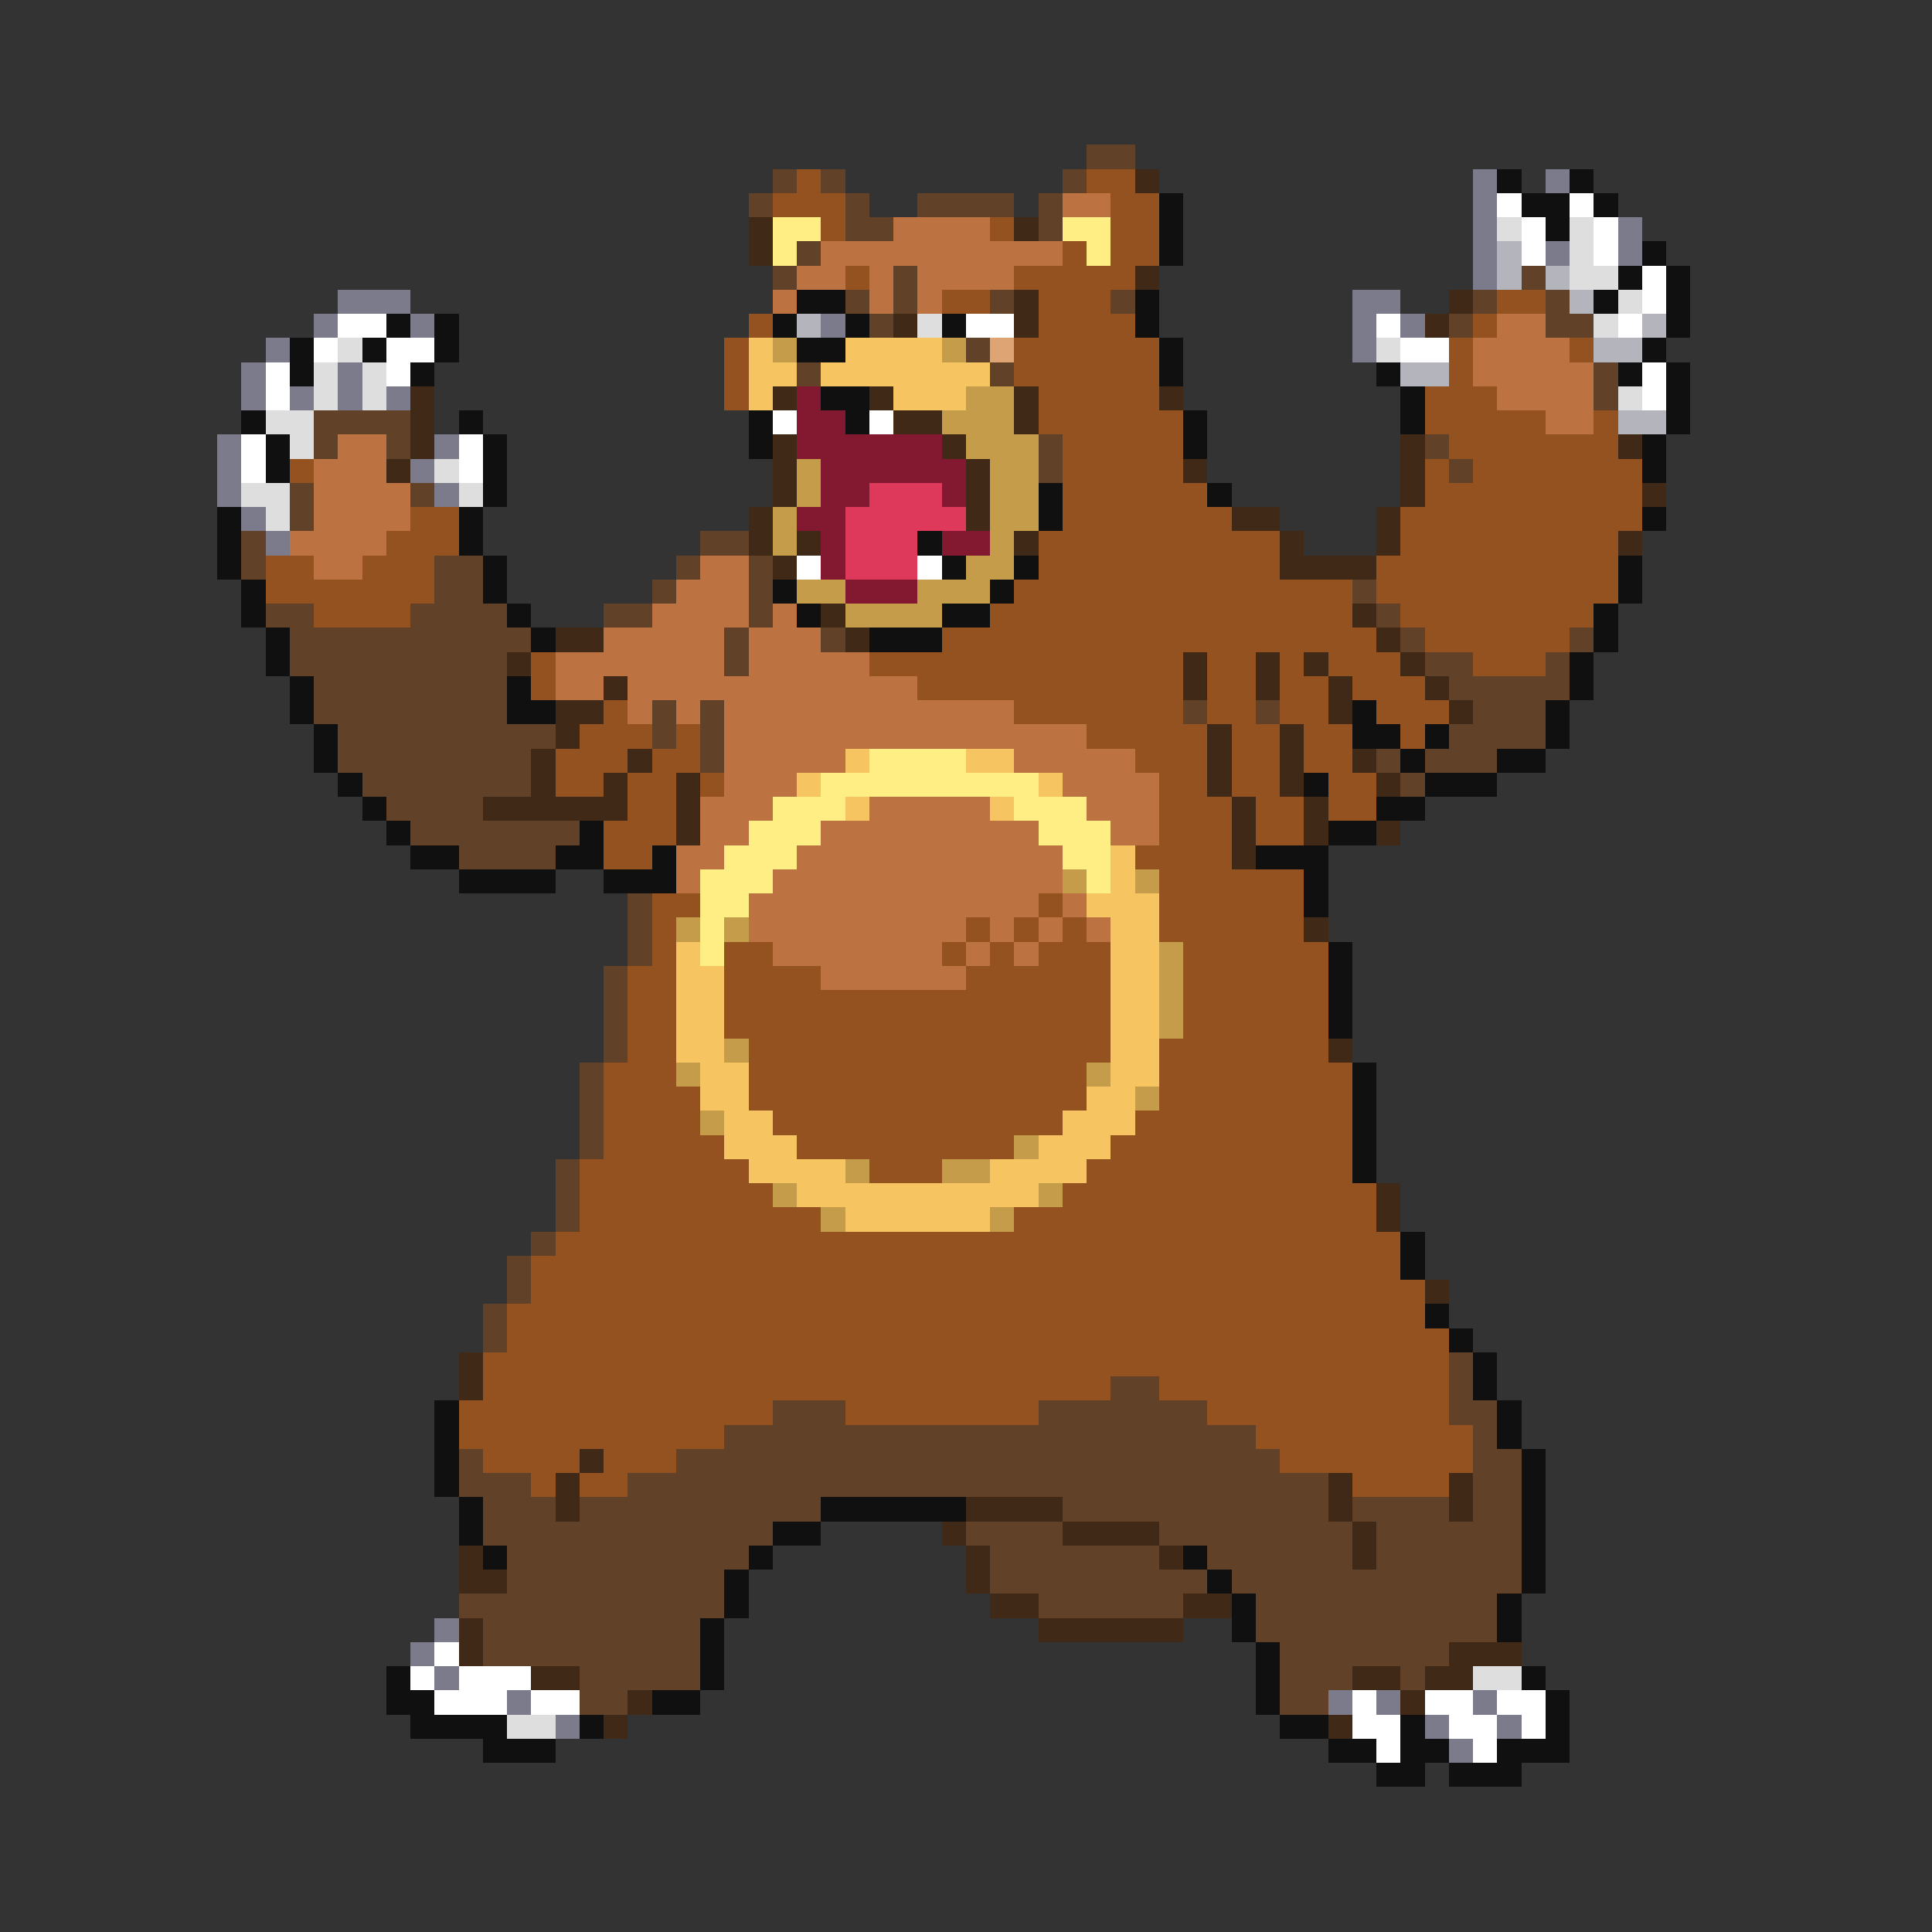 <svg xmlns="http://www.w3.org/2000/svg" viewBox="0 -0.5 80 80" shape-rendering="crispEdges">
<rect x="0" y="-0.5" width="80" height="80" fill="#333333" stroke="none"/>
<path stroke="#624129" d="M45 6h2M32 7h1M34 7h1M44 7h1M31 8h1M35 8h1M38 8h4M43 8h1M35 9h2M43 9h1M33 10h1M32 11h1M37 11h1M63 11h1M35 12h1M37 12h1M41 12h1M46 12h1M61 12h1M64 12h1M36 13h1M60 13h1M64 13h2M40 14h1M33 15h1M41 15h1M66 15h1M66 16h1M13 17h4M13 18h1M16 18h1M43 18h1M59 18h1M43 19h1M60 19h1M12 20h1M17 20h1M12 21h1M10 22h1M29 22h2M10 23h1M18 23h2M28 23h1M31 23h1M18 24h2M27 24h1M31 24h1M56 24h1M11 25h2M17 25h4M25 25h2M31 25h1M57 25h1M12 26h10M30 26h1M34 26h1M58 26h1M65 26h1M12 27h9M30 27h1M59 27h2M64 27h1M13 28h8M60 28h5M13 29h8M27 29h1M29 29h1M49 29h1M52 29h1M61 29h3M14 30h9M27 30h1M29 30h1M60 30h4M14 31h8M29 31h1M57 31h1M59 31h3M15 32h7M58 32h1M16 33h4M17 34h7M19 35h4M26 37h1M26 38h1M26 39h1M25 40h1M25 41h1M25 42h1M25 43h1M24 44h1M24 45h1M24 46h1M24 47h1M23 48h1M23 49h1M23 50h1M22 51h1M21 52h1M21 53h1M20 54h1M20 55h1M60 56h1M46 57h2M60 57h1M32 58h3M43 58h7M60 58h2M30 59h22M61 59h1M19 60h1M28 60h25M61 60h2M19 61h3M26 61h29M61 61h2M20 62h3M24 62h10M44 62h11M56 62h4M61 62h2M20 63h12M40 63h4M48 63h8M57 63h6M21 64h10M41 64h7M50 64h6M57 64h6M21 65h9M41 65h9M51 65h12M19 66h11M43 66h6M52 66h10M20 67h9M52 67h10M20 68h9M53 68h7M24 69h5M53 69h3M58 69h1M24 70h2M53 70h2" />
<path stroke="#945220" d="M33 7h1M45 7h2M32 8h3M46 8h2M34 9h1M41 9h1M46 9h2M44 10h1M46 10h2M35 11h1M42 11h5M39 12h2M43 12h3M62 12h2M31 13h1M43 13h4M61 13h1M30 14h1M42 14h6M60 14h1M65 14h1M30 15h1M42 15h6M60 15h1M30 16h1M43 16h5M59 16h3M43 17h6M59 17h5M66 17h1M44 18h5M60 18h7M12 19h1M44 19h5M59 19h1M61 19h7M44 20h6M59 20h9M17 21h2M44 21h7M58 21h10M16 22h3M43 22h10M58 22h9M11 23h2M15 23h3M43 23h10M57 23h10M11 24h7M42 24h14M57 24h10M13 25h4M41 25h15M58 25h8M39 26h18M59 26h6M22 27h1M36 27h13M50 27h2M53 27h1M55 27h3M61 27h3M22 28h1M38 28h11M50 28h2M53 28h2M56 28h3M25 29h1M42 29h7M50 29h2M53 29h2M57 29h3M24 30h3M28 30h1M45 30h5M51 30h2M54 30h2M58 30h1M23 31h3M27 31h2M47 31h3M51 31h2M54 31h2M23 32h2M26 32h2M29 32h1M48 32h2M51 32h2M55 32h2M26 33h2M48 33h3M52 33h2M55 33h2M25 34h3M48 34h3M52 34h2M25 35h2M47 35h4M48 36h6M27 37h2M43 37h1M48 37h6M27 38h1M40 38h1M42 38h1M44 38h1M48 38h6M27 39h1M30 39h2M39 39h1M41 39h1M43 39h3M49 39h6M26 40h2M30 40h4M40 40h6M49 40h6M26 41h2M30 41h16M49 41h6M26 42h2M30 42h16M49 42h6M26 43h2M31 43h15M48 43h7M25 44h3M31 44h14M48 44h8M25 45h4M31 45h14M48 45h8M25 46h4M32 46h12M47 46h9M25 47h5M33 47h9M46 47h10M24 48h7M36 48h3M45 48h11M24 49h8M44 49h13M24 50h10M42 50h15M23 51h35M22 52h36M22 53h37M21 54h38M21 55h39M20 56h40M20 57h26M48 57h12M19 58h13M35 58h8M50 58h10M19 59h11M52 59h9M20 60h4M25 60h3M53 60h8M22 61h1M24 61h2M56 61h4" />
<path stroke="#412918" d="M47 7h1M31 9h1M42 9h1M31 10h1M47 11h1M42 12h1M60 12h1M37 13h1M42 13h1M59 13h1M17 16h1M32 16h1M36 16h1M42 16h1M48 16h1M17 17h1M37 17h2M42 17h1M17 18h1M32 18h1M39 18h1M58 18h1M67 18h1M16 19h1M32 19h1M40 19h1M49 19h1M58 19h1M32 20h1M40 20h1M58 20h1M68 20h1M31 21h1M40 21h1M51 21h2M57 21h1M31 22h1M33 22h1M42 22h1M53 22h1M57 22h1M67 22h1M32 23h1M53 23h4M34 25h1M56 25h1M23 26h2M35 26h1M57 26h1M21 27h1M49 27h1M52 27h1M54 27h1M58 27h1M25 28h1M49 28h1M52 28h1M55 28h1M59 28h1M23 29h2M55 29h1M60 29h1M23 30h1M50 30h1M53 30h1M22 31h1M26 31h1M50 31h1M53 31h1M56 31h1M22 32h1M25 32h1M28 32h1M50 32h1M53 32h1M57 32h1M20 33h6M28 33h1M51 33h1M54 33h1M28 34h1M51 34h1M54 34h1M57 34h1M51 35h1M54 38h1M55 43h1M57 49h1M57 50h1M59 53h1M19 56h1M19 57h1M24 60h1M23 61h1M55 61h1M60 61h1M23 62h1M40 62h4M55 62h1M60 62h1M39 63h1M44 63h4M56 63h1M19 64h1M40 64h1M48 64h1M56 64h1M19 65h2M40 65h1M41 66h2M49 66h2M19 67h1M43 67h6M19 68h1M60 68h3M22 69h2M56 69h2M59 69h2M26 70h1M58 70h1M25 71h1M55 71h1" />
<path stroke="#7b7b8b" d="M61 7h1M64 7h1M61 8h1M61 9h1M67 9h1M61 10h1M64 10h1M67 10h1M61 11h1M14 12h3M56 12h2M13 13h1M17 13h1M34 13h1M56 13h1M58 13h1M11 14h1M56 14h1M10 15h1M14 15h1M10 16h1M12 16h1M14 16h1M16 16h1M9 18h1M18 18h1M9 19h1M17 19h1M9 20h1M18 20h1M10 21h1M11 22h1M18 67h1M17 68h1M18 69h1M21 70h1M55 70h1M57 70h1M61 70h1M23 71h1M59 71h1M62 71h1M60 72h1" />
<path stroke="#101010" d="M62 7h1M65 7h1M48 8h1M63 8h2M66 8h1M48 9h1M64 9h1M48 10h1M68 10h1M67 11h1M69 11h1M33 12h2M47 12h1M66 12h1M69 12h1M16 13h1M18 13h1M32 13h1M35 13h1M39 13h1M47 13h1M69 13h1M12 14h1M15 14h1M18 14h1M33 14h2M48 14h1M68 14h1M12 15h1M17 15h1M48 15h1M57 15h1M67 15h1M69 15h1M34 16h2M58 16h1M69 16h1M10 17h1M19 17h1M31 17h1M35 17h1M49 17h1M58 17h1M69 17h1M11 18h1M20 18h1M31 18h1M49 18h1M68 18h1M11 19h1M20 19h1M68 19h1M20 20h1M43 20h1M50 20h1M9 21h1M19 21h1M43 21h1M68 21h1M9 22h1M19 22h1M38 22h1M9 23h1M20 23h1M39 23h1M42 23h1M67 23h1M10 24h1M20 24h1M32 24h1M41 24h1M67 24h1M10 25h1M21 25h1M33 25h1M39 25h2M66 25h1M11 26h1M22 26h1M36 26h3M66 26h1M11 27h1M65 27h1M12 28h1M21 28h1M65 28h1M12 29h1M21 29h2M56 29h1M64 29h1M13 30h1M56 30h2M59 30h1M64 30h1M13 31h1M58 31h1M62 31h2M14 32h1M54 32h1M59 32h3M15 33h1M57 33h2M16 34h1M24 34h1M55 34h2M17 35h2M23 35h2M27 35h1M52 35h3M19 36h4M25 36h3M54 36h1M54 37h1M55 39h1M55 40h1M55 41h1M55 42h1M56 44h1M56 45h1M56 46h1M56 47h1M56 48h1M58 51h1M58 52h1M59 54h1M60 55h1M61 56h1M61 57h1M18 58h1M62 58h1M18 59h1M62 59h1M18 60h1M63 60h1M18 61h1M63 61h1M19 62h1M34 62h6M63 62h1M19 63h1M32 63h2M63 63h1M20 64h1M31 64h1M49 64h1M63 64h1M30 65h1M50 65h1M63 65h1M30 66h1M51 66h1M62 66h1M29 67h1M51 67h1M62 67h1M29 68h1M52 68h1M16 69h1M29 69h1M52 69h1M63 69h1M16 70h2M27 70h2M52 70h1M64 70h1M17 71h4M24 71h1M53 71h2M58 71h1M64 71h1M20 72h3M55 72h2M58 72h2M62 72h3M57 73h2M60 73h3" />
<path stroke="#bd7341" d="M44 8h2M37 9h4M34 10h10M33 11h2M36 11h1M38 11h4M32 12h1M36 12h1M38 12h1M62 13h2M61 14h4M61 15h5M62 16h4M64 17h2M14 18h2M13 19h3M13 20h4M13 21h4M12 22h4M13 23h2M29 23h2M28 24h3M27 25h4M32 25h1M25 26h5M31 26h3M23 27h7M31 27h5M23 28h2M26 28h12M26 29h1M28 29h1M30 29h12M30 30h15M30 31h5M42 31h5M30 32h3M44 32h4M29 33h3M36 33h5M45 33h3M29 34h2M34 34h9M46 34h2M28 35h2M33 35h11M28 36h1M32 36h12M31 37h12M44 37h1M31 38h9M41 38h1M43 38h1M45 38h1M32 39h7M40 39h1M42 39h1M34 40h6" />
<path stroke="#ffffff" d="M62 8h1M65 8h1M63 9h1M66 9h1M63 10h1M66 10h1M68 11h1M68 12h1M14 13h2M40 13h2M57 13h1M67 13h1M13 14h1M16 14h2M58 14h2M11 15h1M16 15h1M68 15h1M11 16h1M68 16h1M32 17h1M36 17h1M10 18h1M19 18h1M10 19h1M19 19h1M33 23h1M38 23h1M18 68h1M17 69h1M19 69h3M18 70h3M22 70h2M56 70h1M59 70h2M62 70h2M56 71h2M60 71h2M63 71h1M57 72h1M61 72h1" />
<path stroke="#ffee83" d="M32 9h2M44 9h2M32 10h1M45 10h1M36 31h4M34 32h9M32 33h3M42 33h3M31 34h3M43 34h3M30 35h3M44 35h2M29 36h3M45 36h1M29 37h2M29 38h1M29 39h1" />
<path stroke="#dedede" d="M62 9h1M65 9h1M65 10h1M65 11h2M67 12h1M38 13h1M66 13h1M14 14h1M57 14h1M13 15h1M15 15h1M13 16h1M15 16h1M67 16h1M11 17h2M12 18h1M18 19h1M10 20h2M19 20h1M11 21h1M61 69h2M21 71h2" />
<path stroke="#b4b4bd" d="M62 10h1M62 11h1M64 11h1M65 12h1M33 13h1M68 13h1M66 14h2M58 15h2M67 17h2" />
<path stroke="#f6c562" d="M31 14h1M35 14h4M31 15h2M34 15h7M31 16h1M37 16h3M35 31h1M40 31h2M33 32h1M43 32h1M35 33h1M41 33h1M46 35h1M46 36h1M45 37h3M46 38h2M28 39h1M46 39h2M28 40h2M46 40h2M28 41h2M46 41h2M28 42h2M46 42h2M28 43h2M46 43h2M29 44h2M46 44h2M29 45h2M45 45h2M30 46h2M44 46h3M30 47h3M43 47h3M31 48h4M41 48h4M33 49h10M35 50h6" />
<path stroke="#c59c4a" d="M32 14h1M39 14h1M40 16h2M39 17h3M40 18h3M33 19h1M41 19h2M33 20h1M41 20h2M32 21h1M41 21h2M32 22h1M41 22h1M40 23h2M33 24h2M38 24h3M35 25h4M44 36h1M47 36h1M28 38h1M30 38h1M48 39h1M48 40h1M48 41h1M48 42h1M30 43h1M28 44h1M45 44h1M47 45h1M29 46h1M42 47h1M35 48h1M39 48h2M32 49h1M43 49h1M34 50h1M41 50h1" />
<path stroke="#dea473" d="M41 14h1" />
<path stroke="#831831" d="M33 16h1M33 17h2M33 18h6M34 19h6M34 20h2M39 20h1M33 21h2M34 22h1M39 22h2M34 23h1M35 24h3" />
<path stroke="#de395a" d="M36 20h3M35 21h5M35 22h3M35 23h3" />
</svg>